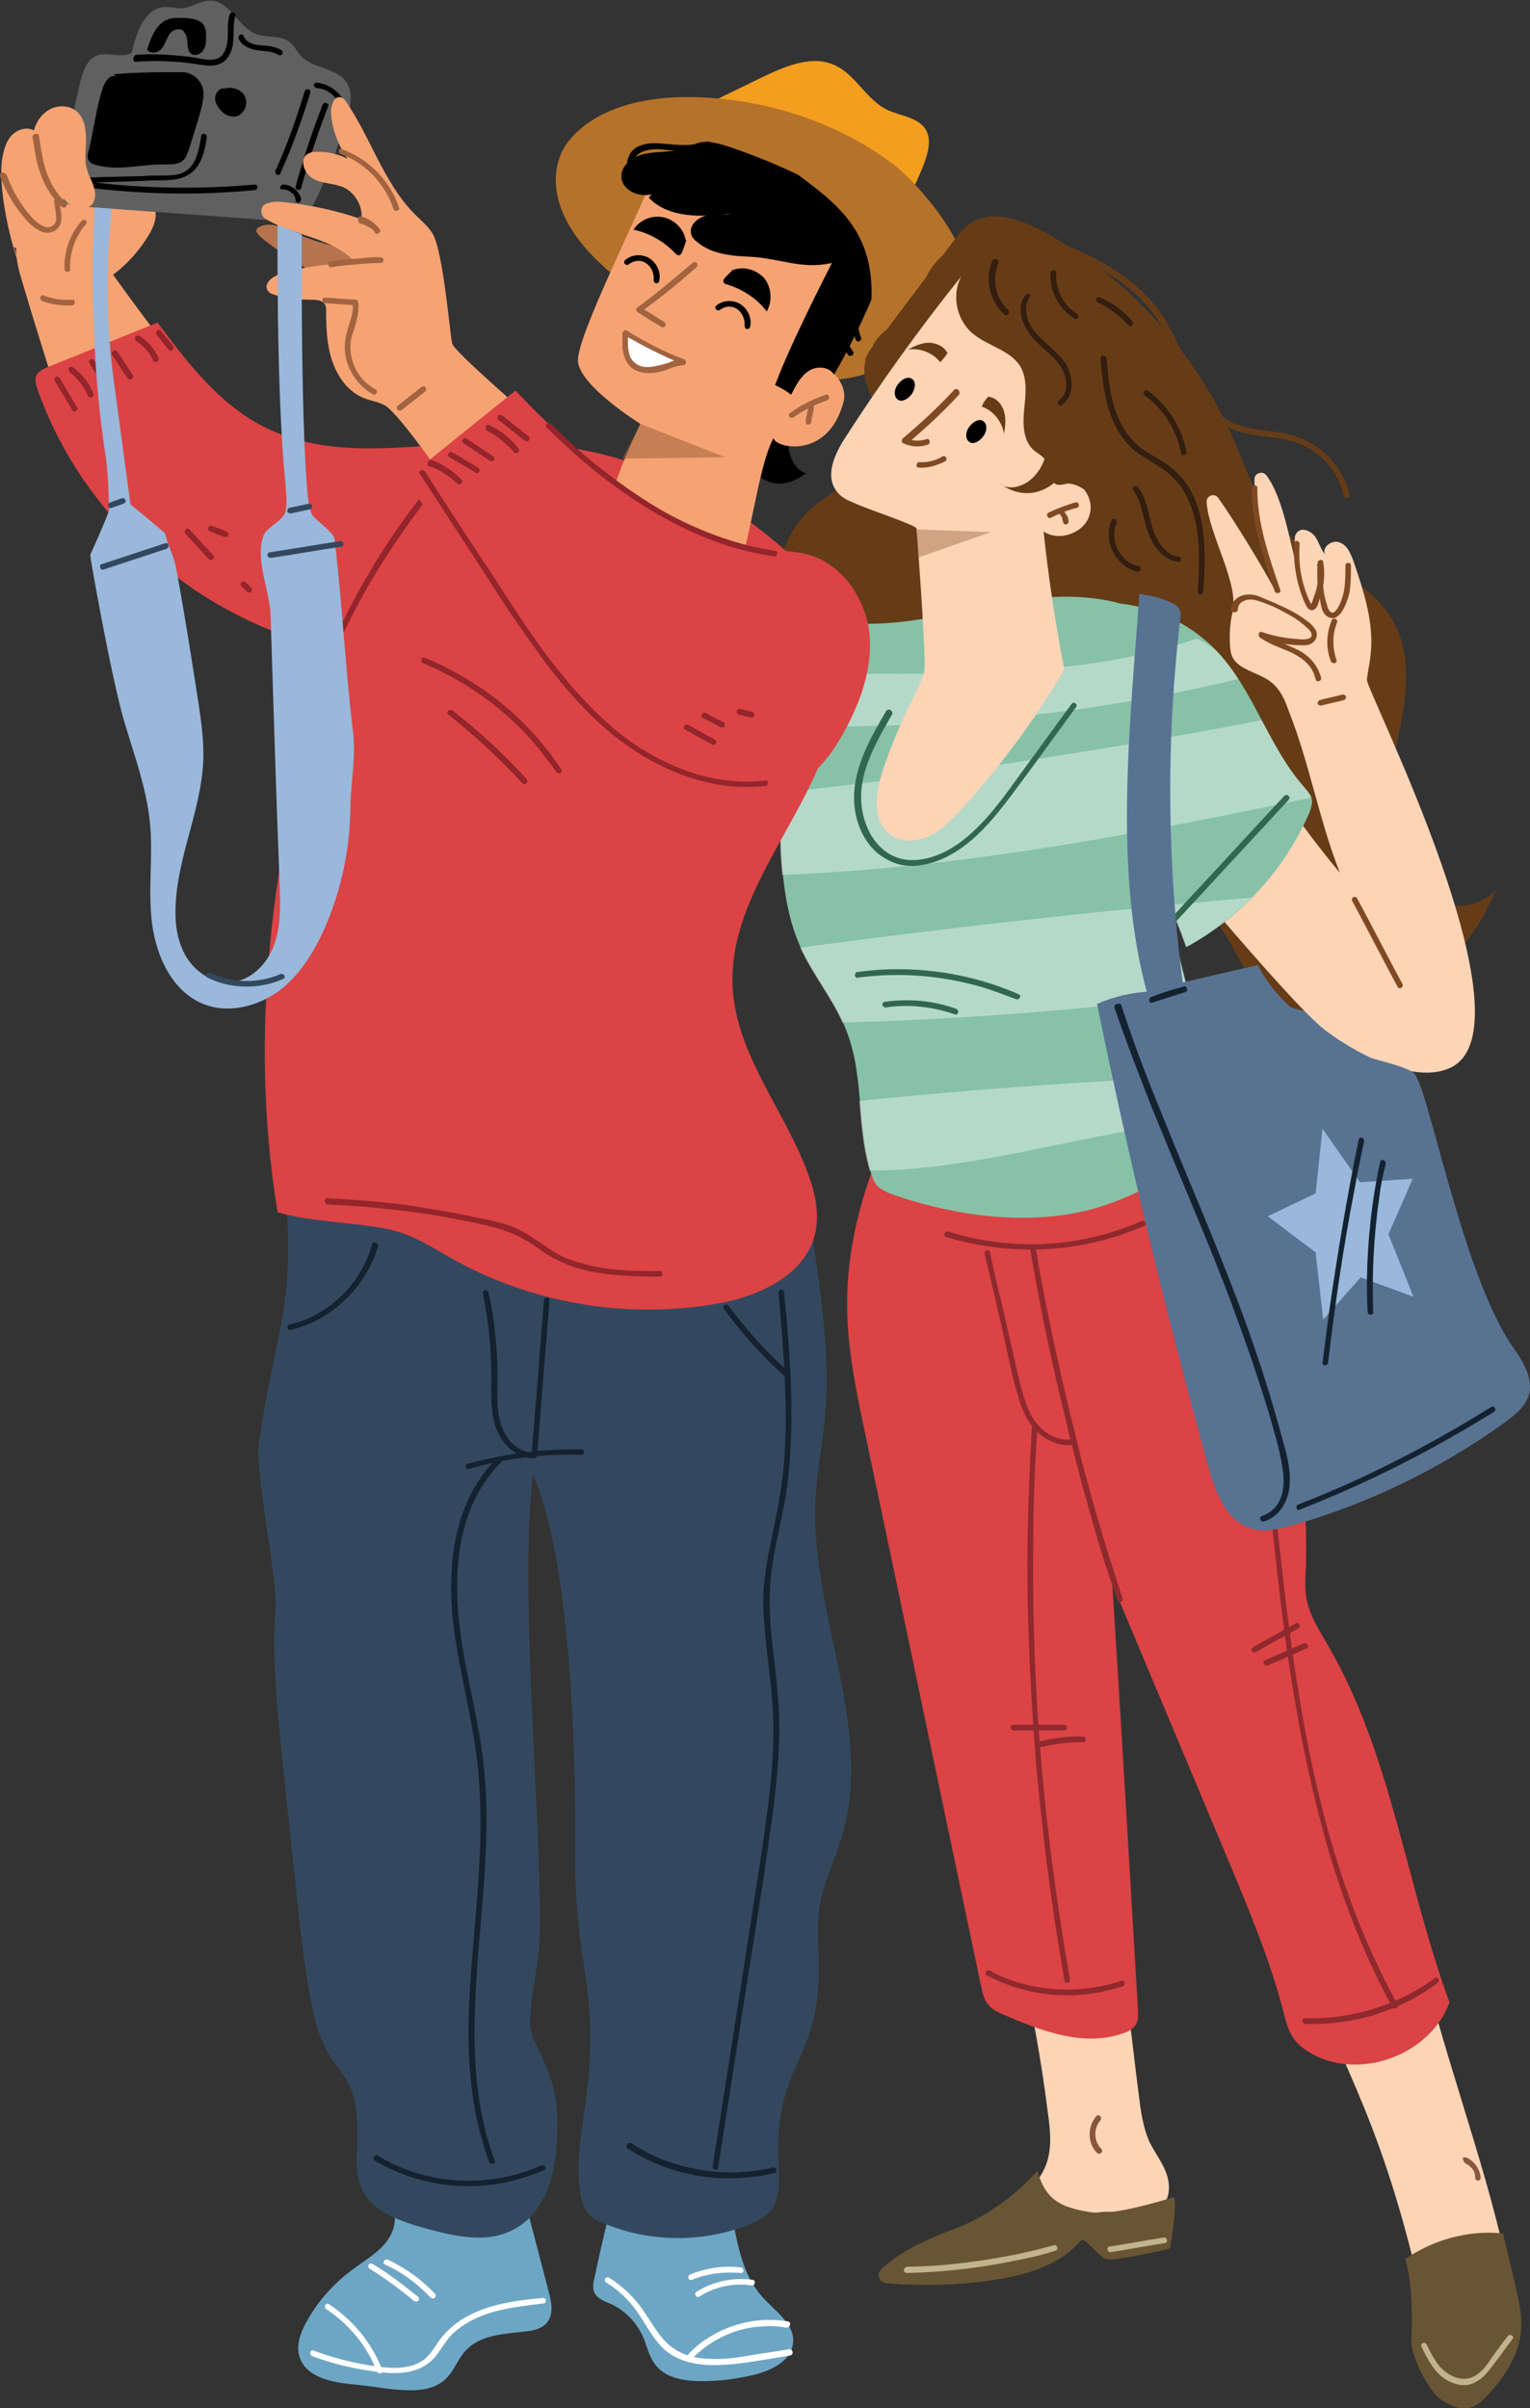 <svg xmlns="http://www.w3.org/2000/svg" xmlns:xlink="http://www.w3.org/1999/xlink" width="220.5" height="347.1" style="overflow:visible;enable-background:new 0 0 220.5 347.1" xml:space="preserve">
    <rect width="100%" height="100%" fill="#333333" stroke="none"/>
    <style>
        .st0{fill:#587292}.st2{fill:#b5722a}.st3{fill:#663c17}.st4{fill:#fcd4b6}.st5{fill:#695534}.st6{fill:#db4345}.st7{fill:#8e292e}.st11{fill:#33485e}.st12{fill:#fff}.st14{opacity:.38;clip-path:url(#SVGID_2_)}.st15{fill:#f5a372}.st16{fill:#a26340}.st20{fill:#93252b}.st22{fill:#7f4a23}.st23{fill:#99b8db}.st24{fill:#32674f}.st25{fill:#142230}.st26{fill:#331e0f}
    </style>
    <path class="st0" d="M180.7 139.2c4.9-1.3 9-1.9 13.9-3.2 4.1 7 7.5 10.5 6.5 18.5 0 .1-1.7 5.1-1.7 5.2-.1.1-.3.1-.4.1-7 .2-14-.7-20.8-2.6l2.5-18z"/>
    <path d="M101.9 15c2.5-1.2 5.1-2.5 7.6-3.7 3.3-1.6 7.1-3.3 10.3-2.1 3.4 1.2 4.8 5 8 6.6 1.9.9 4.4 1.1 5.5 2.7 1 1.4.5 3.4-.1 5-1.2 3.2-2.9 6.4-4.9 9.3-4.8-8.8-14.1-15.3-24.7-17.4l-1.7-.4z" style="fill:#f39e1e"/>
    <path class="st2" d="M90.6 41.3c-12.8-9.2-11.2-17.3-9-20.5 3.9-5.4 11.7-7 18.6-6.8 10.6.3 20.8 3.8 28.7 9.8 2 1.5 12.1 11.3 11 20.1-.6 4.4-5.5 2.3-8.5 6s-10.1 5.5-14.8 4.7c6.9-4.9 3.4-7.3 6.3-17.6 2.1-7.3-6.5-8.2-14-11.3-4.6-1.9-6.9-3.9-11.3-1.1-4 2.7-2.2 1.7-3 6-1 5.4-4.1 8.9-2.7 14.1l-1.3-3.4z"/>
    <path class="st3" d="M124.3 52.2c4.3-5.8 8.6-11.5 13-17.3.7-1 1.5-2 2.5-2.7 3.1-2.1 7.3-.6 10.6 1.2 12.1 6.6 21.9 17.3 27.4 30 1.8 4.1 3.2 8.6 6.2 12 4.8 5.6 13.2 7.7 16.8 14.2 2.2 3.9 2.1 8.6 1.4 13-.7 4.4-2.1 8.7-2.4 13.1s.6 9.2 3.8 12.3c3.2 3.1 9 3.6 11.9.3-3.1 8.3-10.4 14.9-19.1 17.1-5.2 1.3-11.3.7-15-3.1-1.8-1.8-2.8-4.2-4.1-6.4-1.5-2.6-3.3-4.9-5.4-7-1.9-1.8-4-3.5-6.6-4-3.3-.7-6.6.5-9.9 1-6.5 1.1-13.4-.1-18.9-3.8-5.4-3.7-9.2-9.9-9.6-16.5-.1-1.7 0-3.5-.8-5.1-1.3-2.5-4.4-3.3-6.8-4.6-3.7-2-6.4-5.9-7-10-.6-4.2.8-8.6 3.7-11.7 2-2.1 4.7-3.5 6.9-5.4 2.2-1.9 4.2-4.5 4-7.4-.1-2.2-1.5-4.2-2.1-6.3-.6-2.1-.1-5 2-5.7l-2.5 2.8z"/>
    <path d="M114.8 61.1c-1.1.8-1.3 2.4-1.1 3.8.3 1.4 1.1 3 2.5 3.3-.9.6-1.8 1.2-2.9 1.4-1.6.4-3.5-.3-4.5-1.6-1.1-1.3-1.3-3.2-.6-4.7l6.6-2.2z"/>
    <path class="st4" d="M162.7 290.4c.5 3.8.9 7.6 1.4 11.4.3 2.4.6 4.8 1.6 7 .7 1.4 1.7 2.7 2.3 4.2.6 1.5.7 3.3-.2 4.6-1.7 2.3-5.3 1.2-8.2 1.2-5 0-9.8 4.1-14.5 2.4.5-3.4 4-5.5 5.4-8.6 1.2-2.5.9-5.4.5-8.2-.9-7.2-2.2-14.4-3.8-21.5l15.5 7.5z"/>
    <path class="st5" d="M149.5 312.9c1.2 4.1 3.2 5.2 7.4 5.9 3.3.6 9-1.2 12.3-2.1.5 1.5-.6 7.4-.6 7.4s-8.2 1.9-9.2 1.5c-1.1-.4-3.1-3.2-3.6-2.7-3 3.6-7.9 5-12.5 5.7-5.1.8-10.3.9-15.4.5-.5 0-1-.3-1.2-.8-.3-.7.2-1.2.7-1.6 2.8-2.4 6.1-3.9 9.5-5.2 4.8-1.7 9.1-4.7 12.6-8.6z"/>
    <path class="st4" d="M189.3 284.5c2.4 11.4 9.1 18 15.4 45.6 3.7.3 7.4-.3 10.8-1.7.6-.2 1.2-.6 1.5-1.2.2-.5.1-1 0-1.5-3.1-14.6-9.7-31.6-12.8-46.3l-14.9 5.1z"/>
    <path class="st5" d="M202.5 325.6c4.1-2.8 9.1-4.2 14.1-3.7.6 2.5 1.2 5 1.8 7.6.5 2.1 1 4.3.8 6.5-.3 3.4-2.3 6.5-4.6 9-.8.9-1.6 1.7-2.7 2-1.5.4-3-.3-4.3-1.2-1.8-1.3-4.3-6.3-4.2-8.5.4-8.4-.9-11.7-.9-11.7z"/>
    <path class="st6" d="M128.2 162.2c-2.7 6.8-5.8 14.4-6.1 24.4-.2 6.8 1.2 13.5 2.6 20.1 5.6 26.5 11.1 53.1 16.7 79.6.2.9.4 1.9 1 2.6.6.8 1.6 1.2 2.5 1.6 5.4 2.3 11.5 4.6 17.1 2.5.7-.2 1.3-.6 1.7-1.2.4-.6.3-1.4.3-2.1-1.2-20.5-2.4-40.9-3.7-61.4l16.5 39.3c3 7.2 6.1 14.5 8.1 22.1.4 1.5.7 3 1.6 4.2.7 1 1.8 1.7 2.9 2.3 7 3.6 16.8-.2 19.5-7.6-6.3-17.1-8.4-35.9-17.6-51.6-1.1-1.9-2.4-3.9-2.9-6.1-.4-1.6-.3-3.3-.2-4.9.5-20.4-4.7-40.4-9.9-60.1-.3-1-.5-2-1.1-2.8-.8-1.1-2.2-1.7-3.4-2.3-7.3-3.2-14.8-6.5-22.8-7.4s-16.6.9-22.3 6.6l-.5 2.2z"/>
    <path class="st7" d="M177 176.7c1.8 7.7 3 15.5 4 23.3 1 7.8 1.8 15.6 2.7 23.3.8 7.4 1.7 14.9 3 22.3 1.2 7.2 2.8 14.3 4.8 21.3 2.1 6.9 4.6 13.6 7.9 20 .4.8.8 1.6 1.3 2.4.3.5 1 0 .7-.4-3.5-6.4-6.3-13.1-8.5-20s-3.8-13.9-5.1-21.1c-1.3-7.4-2.3-14.8-3.1-22.3-.9-7.8-1.7-15.6-2.6-23.3-1-7.7-2.1-15.4-3.7-22.9-.2-1-.4-1.9-.6-2.9-.2-.4-1-.2-.8.3z"/>
    <path class="st7" d="M188.1 291.7c5.3.2 10.6-1 15.3-3.5 1.3-.7 2.6-1.5 3.8-2.4.4-.3 0-1-.4-.7-4.2 3.1-9.2 5-14.4 5.6-1.5.2-2.9.2-4.4.2-.4-.1-.4.8.1.8zm-45.9-7c4.7 2.5 10.1 3.4 15.3 2.6 1.5-.2 2.9-.6 4.3-1 .5-.2.3-1-.2-.8-4.8 1.6-10.1 1.7-15 .2-1.4-.4-2.7-1-4-1.7-.4-.2-.8.5-.4.7z"/>
    <path d="M130.7 327.6c5.6-.1 11.2-.8 16.7-2 1.6-.3 3.1-.7 4.7-1.2.5-.1.3-.9-.2-.8-5.3 1.5-10.8 2.4-16.4 2.9-1.6.1-3.2.2-4.7.2-.7.1-.7.9-.1.9zm29.4-3c2.6-.4 5.2-.9 7.8-1.3.5-.1.3-.9-.2-.8-2.6.4-5.2.9-7.8 1.3-.5.1-.3.9.2.8zm44.8 13.7c1 2.1 2.2 4.4 4.6 5.2 1.1.4 2.2.4 3.2-.2 1-.5 1.7-1.4 2.4-2.3 1-1.3 1.9-2.6 2.9-3.9.3-.4-.4-.8-.7-.4-.8 1-1.5 2-2.3 3.1-.6.9-1.2 1.8-2.1 2.4-1.8 1.4-4 .4-5.4-1.1-.8-1-1.4-2.1-1.9-3.2-.3-.5-1-.1-.7.4z" style="fill:#c1b38b"/>
    <path d="M158 305c-1.3 1.5-1.3 3.9.1 5.3.4.4 1-.2.6-.6-1.1-1.1-1.1-3-.1-4.1.3-.4-.2-1-.6-.6zm53.2 6.8c.1.1.2.1.3.2.1 0 .1.1.2.1 0 0 .1.1 0 0l.3.3.1.1.1.1c-.1-.1 0 0 0 0 .1.1.1.2.2.3 0 .1.1.1.1.2 0 0 0 .1 0 0v.1c0 .1.1.2.1.4v.2s0 .1 0 0v.1c0 .2.2.4.4.4s.4-.2.4-.4c-.1-1.2-.9-2.4-2-2.9-.2-.1-.5-.1-.6.1.1.3.2.6.4.7z" style="fill:#89573e"/>
    <path d="M56.8 319c.4 1.8-.5 3.6-1.8 4.9-1.3 1.3-2.9 2.2-4.3 3.3-2.7 2-4.9 4.5-6.5 7.4-.9 1.6-1.6 3.5-1 5.2.9 2.7 4.3 3.5 7.1 3.8 1.9.2 3.7.4 5.6.7 2.9.3 6.2.6 8.3-1.4 1.3-1.2 1.8-3 3-4.2 2.2-2.3 5.7-2.3 8.8-2.7 1-.1 2.1-.4 2.8-1.2 1-1.2.7-2.9.3-4.4l-3.6-13.8c-.1-.2-.1-.5-.3-.7-.2-.2-.6-.3-1-.3-5.4-.4-10.8-.4-16.1.1l-1.3 3.3zm30.9.4c-.7 2.9-1.4 5.9-2 8.8-.2.7-.3 1.4-.1 2.1.4 1 1.5 1.4 2.5 1.8 2.1 1 3.8 2.8 4.7 5 .5 1.3.8 2.7 1.7 3.8 1.5 1.9 4.2 2.3 6.7 2.3 2.4 0 4.7-.3 7-.8 2.7-.6 5.9-2 6.1-4.8.2-2.7-2.5-4.4-4.3-6.4-4.2-4.5-3.9-11.4-5.8-17.3-.2-.5-.3-1-.7-1.4-.5-.5-1.2-.7-1.9-.8-3.2-.7-6.3-1.4-9.5-2.1l-4.4 9.8z" style="fill:#6da6c5"/>
    <path class="st11" d="M41.3 173.8c1.1 15.2-1.9 19.2-4 34.3-.6 4.2 2.8 19.7 2.4 24-.5 6.6.2 13.2.8 19.8l2.1 19.8c.6 5.8 1.2 11.5 2.3 17.2 2.3 11.8 6.9 7.6 6.6 19.7-.1 2.4-.3 4.8.7 7 1.6 3.3 5.6 4.6 9.2 5.6 4.1 1.1 8.7 2.2 12.5.2 5.6-2.8 6.6-10.2 6.4-16.4-.2-6.9-3.9-10.4-3.9-13.3 0-3.1.7-6.1 1.1-9.2.5-3.9.3-7.9.2-11.9-.3-14.9-2.7-43.3-.9-58.1 5.5 12.5 6.2 40.4 6.1 54.1-.2 17.5 3.7 19.2 1.5 36.5-.6 4.4-1.5 8.9-.7 13.3.2 1 .5 2.1 1.3 2.9.5.5 1.2.8 1.9 1.1 6.8 2.9 14.8 2.9 21.6 0 .9-.4 1.7-.8 2.3-1.5 1.7-1.7 1.5-4.5 1.4-6.9-.7-15.3 6.2-14.3 5.8-29.6-.1-2.5-.3-5 .1-7.5.5-3.5 2.2-6.7 3.2-10.1 4.7-15.5-4.3-31.7-3.8-47.9.1-4.3 1-8.5 1.4-12.8 1-10.2-1.4-21.9-2.6-32-12.1 2.5-23.6 3.1-35.2-1-3.1-1.1-6.2-2.4-9.4-2.9-2.7-.4-5.4-.3-8.1-.4-2.5-.1-4.9-.5-7.4-.4-4.5.3-8.9 2.3-11.9 5.7l-3 .7z"/>
    <path class="st12" d="M78.3 331.2c-4.3.4-9 1-12.6 3.7-.9.7-1.6 1.4-2.3 2.3-.7 1-1.3 2.1-2.3 2.9-1.9 1.4-4.5 1.3-6.6 1-3.2-.4-6.3-1.2-9.3-2.3-.5-.2-.7.6-.2.8 2.7 1 5.5 1.7 8.3 2.1 2.3.4 4.9.6 7.1-.3 1.1-.5 2-1.2 2.7-2.2.7-1 1.3-2 2.1-2.8 1.6-1.5 3.6-2.5 5.6-3.1 2.4-.7 5-1 7.5-1.3.5 0 .5-.8 0-.8z"/>
    <path class="st12" d="M47 332.8c3.3 2.2 5.9 5.3 7.3 9 .2.5 1 .3.8-.2-1.5-3.9-4.2-7.2-7.7-9.5-.4-.3-.8.4-.4.7zm13.2-1.8c-2.1-1.7-4.2-3.3-6.5-4.7-.5-.3-.9.4-.4.7 2.2 1.4 4.3 2.9 6.3 4.6.5.4 1.1-.2.6-.6zm2.5-.4c-1.9-2-4.2-3.7-6.8-4.9-.5-.2-.9.5-.4.7 2.5 1.1 4.7 2.8 6.6 4.8.4.3.9-.2.6-.6zm50.9 4c-4-.7-8.2.2-11.6 2.4-1 .6-1.9 1.4-2.7 2.2-.4.4.2 1 .6.6 2.7-2.7 6.4-4.4 10.2-4.5 1.1-.1 2.2 0 3.2.2.6 0 .8-.8.3-.9z"/>
    <path class="st12" d="M113.7 338.6c-2.3.4-4.6.7-6.9 1.1-1.9.3-3.8.4-5.7.2-1.9-.2-3.6-.9-5-2.2-1.4-1.4-2.3-3.1-3.4-4.7-1.3-1.9-3-3.5-4.9-4.7-.5-.3-.9.4-.4.7 1.8 1.1 3.3 2.6 4.5 4.3 1.1 1.6 2 3.4 3.4 4.9 2.8 2.9 7 2.9 10.8 2.5 2.6-.3 5.2-.8 7.8-1.2.6-.2.3-1-.2-.9zm-5.2-10c-2.8-.4-5.7.2-8.1 1.7-.5.3 0 1 .4.7 2.2-1.4 4.9-2 7.5-1.6.5.1.7-.7.2-.8zm-1.8-1.8c-2.4-.3-4.9.1-7.2 1-.5.2-.3 1 .2.8 2.2-.9 4.6-1.2 7-1 .6.1.6-.8 0-.8z"/>
    <path class="st4" d="M191 148.5c4.5 3.4 12.6 7.7 17.8 5.5 13-5.4-11.9-54.5-11.8-56 .1-1.2.4-2.3.5-3.4.6-4.6-.9-9.2-2.4-13.6-.4-1.1-.9-2.4-2-2.8-1.1-.5-2.7.7-2.1 1.7-.7-.7-.9-1.8-1.5-2.6-.7-.9-2.2-1.5-2.8-.2-.1.2-.1.4-.1.6-.1 1.6.1 3.1.5 4.7-1.2-4-2.1-10.6-4.6-13.9-.5-.7-1.7-.3-1.7.5-.2 4.5 2.9 16 2.9 16-1.6-3.1-5.9-10.1-8.1-13.2-.5-.8-1.8-.4-1.7.6.3 4.7 4.8 11.8 3.7 16-.4 1.6-.5 4.1-.2 5.7.6 2.5 4 2.7 5.9 4.3 1.2 1 1.9 2.5 2.4 4 3 7.5 4.4 15.8 7.4 23.4C181.7 112.1 177 101 165 92.4c-2.3-1.7-5.1-3.2-7.8-2.6l7.1 28.8c.1-.2 21.4 25.9 26.7 29.9z"/>
    <path d="M189.1 115.4c-.1-.7-.6-1.3-1.1-1.9-5.1-5.7-7.2-13.7-12.4-19.4-3.7-4-8.8-6.5-14.1-7.1-4.3-1.2-9.1-1.2-13.5-.6-7.3 1-14.5 3.3-21.9 3.5-1.2 0-2.5 0-3.6.6-1.3.6-2.2 1.9-2.9 3.2-5.8 10.2-8.2 22.2-6.6 33.8.4 3.3 1.2 6.7 2.7 9.7 1.7 3.5 4.2 6.6 5.8 10.2 3.3 7.3 1.7 14.2 4.1 21.9.2.6.4 1.1.8 1.6.5.5 1.2.8 1.8 1.1 10.1 3.6 22.2 5.1 32.2 1.3 6.1-2.3 11.6-5.8 17-9.4-3.7-11.5-6.9-23.1-9.5-34.9 1.2 2.4 2.2 5 3.1 7.5 7.9-4.3 14.3-11.3 17.8-19.6.1-.4.3-.9.3-1.5z" style="fill:#87c2a8"/>
    <defs>
        <path id="SVGID_1_" d="M189.1 115.4c-.1-.7-.6-1.3-1.1-1.9-5.1-5.7-7.2-13.7-12.4-19.4-3.7-4-23.2-8.3-27.7-7.7-7.3 1-14.5 3.3-21.9 3.5-1.2 0-2.5 0-3.6.6-1.3.6-2.2 1.9-2.9 3.2-5.8 10.2-8.2 22.2-6.6 33.8.4 3.3 1.2 6.7 2.7 9.7 1.7 3.5 4.2 6.6 5.8 10.2 3.3 7.3 1.7 14.2 4.1 21.9.2.6.4 1.1.8 1.6.5.5 1.2.8 1.8 1.1 10.1 3.6 22.2 5.1 32.2 1.3 6.1-2.3 11.6-5.8 17-9.4-3.7-11.5-6.9-23.1-9.5-34.9 1.2 2.4 2.2 5 3.1 7.5 7.9-4.3 14.3-11.3 17.8-19.6.2-.4.4-.9.4-1.5z"/>
    </defs>
    <clipPath id="SVGID_2_">
        <use xlink:href="#SVGID_1_" style="overflow:visible"/>
    </clipPath>
    <g class="st14">
        <path class="st12" d="M101.5 96.5c10.9.5 21.9.7 32.8.6 16.6-.2 33.9-1.3 48.3-9.7.8 2.9 1.6 5.9 2.5 8.8-28.4 7.6-58.2 10.1-87.5 7.5l3.9-7.2z"/>
    </g>
    <g class="st14">
        <path class="st12" d="M93.6 116.1c34.8-3 69.5-8.2 103.7-15.4.6 4 1.3 8.1 1.9 12.1-33.5 7.1-67.4 14.3-101.6 13.4l-4-10.1z"/>
    </g>
    <g class="st14">
        <path class="st12" d="M106.5 137.8c28.5-4 57.1-7.2 85.8-9.4.7 3.9 1.5 7.9 2.2 11.8-31.2 5.3-63 7.8-94.7 7.3l6.7-9.7z"/>
    </g>
    <g class="st14">
        <path class="st12" d="M106 160.7c26.5-3.3 53.2-5.3 79.9-6 1.1 1.8-.1 4.2-1.9 5.2s-4 1.1-6 1.2c-20.2 1-39.1 9-57.6 7.4-6.5-.5-13.1-2.2-19.4-.5l5-7.3z"/>
    </g>
    <path class="st15" d="M24.9 51.1c-3-3.8-5.8-7.6-8.6-11.5 2-1.5 3.7-3.4 5-5.5.7-1.1 1.3-2.4 1.1-3.7-.2-1.3-1.4-2.5-2.7-2.2-.6.2-1.1.6-1.6 1-2.2 1.5-4.8-2.9-7.4-2.9-2.6-.1-5.8 4.4-7.4 6.5-1.6 2.2-.9 5.2-.1 7.8C5 46.7 6.9 52.7 8.8 58.7c6.2-.3 12.2-3.2 16.1-8v.4z"/>
    <path class="st16" d="M11.8 31.8c-1.7 1.9-2.6 4.4-2.5 7 0 .5.9.5.8 0-.1-2.3.7-4.6 2.2-6.4.5-.4-.1-1-.5-.6z"/>
    <path d="M48 42.5c-2.5-3.8-7.1-5.4-10.5-8.4-.3-.3-.7-.7-.5-1.1.1-.1.2-.2.4-.3 1.5-.8 3.4.1 4.9.8 3.8 1.7 8 2.7 12.2 2.7-.1 3.3-3.3 6.2-6.6 6l.1.3z" style="fill:#b6734e"/>
    <path class="st6" d="M119 85.4c-11.4-13.8-29.2-21.8-47.1-21.7-11.3.1-23.3 3-33.5-2-6.6-3.2-11.3-9.3-15.7-15.2-5.3 2.1-10.5 4.3-15.8 6.4-.7.3-1.4.6-1.7 1.3-.2.6 0 1.3.2 1.9 6.5 18.5 23 33.1 42.2 37.4-7.9 26.7-12.1 53.7-7.6 81.2 4.3 1.4 11.6 1.5 16.1 2.5 3.3.7 6.2 2.6 9.2 4.3 11.3 6.3 24.7 8.6 37.5 6.5 6.3-1 13.3-4.1 14.7-10.3.6-2.8 0-5.7-1-8.4-3.3-9.1-10.3-17.1-10.9-26.8-.7-11.7 8-21.5 12.5-32.3 2.4-5.9 3.7-12.2 3.6-18.6 0-2.7-.5-5.7-2.5-7.5l-.2 1.3z"/>
    <path d="M8.6 28.4c.5.8 1.3 1.2 2.2 1.3l28.9 2.1c1 .1 2.1.1 3.1-.2 1.7-.6 2.6-2.4 3.3-4.1 1.5-3.3 2.7-6.7 3.8-10.1.6-1.8 1.1-4 0-5.6C48.4 9.7 45 9.9 43.3 8c-.5-.6-.8-1.3-1.4-1.8-1.3-1.2-3.4-.7-5-1.3-2.6-1-3.8-4.8-6.6-4.8-1.4 0-2.7 1-4.1 1.1-.8 0-1.6-.2-2.4-.2-2.9.1-4.2 3.7-4.8 6.6-1.5.9-3.4-.2-5 .4-1.6.6-2.1 2.5-2.5 4.1-.9 3.9-1.7 7.9-2.6 11.8l-.7 2.3c-.2.7-.1 1.5.4 2.2z" style="fill:#606060"/>
    <path d="M21.1 7.5c.6-2 1.4-4.3 3.4-4.8.8-.2 1.6-.1 2.4-.1 1 .1 2.1.3 2.5 1.1.3.5.3 1.1.3 1.6 0 .7 0 1.3-.4 1.9-.3.6-1.1.9-1.7.6-.9-.6-.3-2.2-1-3.1-.4-.8-1.6-.5-2.1.1-.5.7-.7 1.6-1.2 2.2-.5.7-1.8.8-2.1.1l-.1.4zm-4.7 3.2c3.3-.3 6.5-.3 9.8-.3 1.9 0 3.4 1.7 3.1 3.7-.2 1.4-.6 2.7-1 4-.4 1.3-.8 2.6-1.2 3.8-.2.4-.3.9-.7 1.2-.6.6-1.6.6-2.4.6-3.5-.1-6.8 1-10.1.1-.4-.1-.7-.2-1-.5-.4-.5-.3-1.1-.1-1.7.6-2.4 1.2-6.6 2-8.9.3-.9 1-2 1.9-1.7l-.3-.3z"/>
    <path d="M10.4 25.3c1 1 2.5 1.1 3.8 1 1.8-.1 3.7-.1 5.5-.2.9 0 1.8-.1 2.7-.1.8 0 1.7 0 2.6-.1 1.5-.2 2.7-.8 3.5-2 .8-1.2 1.1-2.7 1.3-4.1.1-.5-.7-.8-.8-.2-.2 1.2-.4 2.4-.9 3.5-.6 1.2-1.5 1.9-2.8 2.1-.8.1-1.6.1-2.4.1-.8 0-1.7 0-2.5.1-1.7 0-3.4.1-5.1.1-1.3 0-3.2.4-4.3-.8-.4-.4-1 .2-.6.6zm35.3-12.6c1.5.1 2.8 1.2 3.3 2.6.1.2.3.4.5.3.2-.1.4-.3.3-.5-.7-1.8-2.3-3-4.2-3.2-.2 0-.4.2-.4.4.1.2.3.4.5.4zm.8 2.4c-1.5 3.8-2.8 7.8-3.9 11.8-.1.5.7.7.8.2 1.1-4 2.4-7.9 3.9-11.8.2-.4-.6-.7-.8-.2z"/>
    <path d="M40.7 27.3h.2c.1 0-.1 0 0 0h.1c.1 0 .2.1.3.1 0 0-.1 0 0 0h.1c.1 0 .1.1.2.1s.1.1.2.1c0 0 .1 0 .1.1.1.1.2.2.3.2l.1.1s.1.1.1.2.1.1.1.2v.1s.1.1 0 0c.1.1.1.2.1.4s.3.4.5.3c.2-.1.3-.3.3-.5-.3-1.2-1.4-2.1-2.6-2.1-.2 0-.4.2-.4.4-.1.1 0 .3.3.3zm-4-.7c-6.7.6-13.5.6-20.2 0l-5.7-.6c-.2 0-.4.1-.5.3-.1.2.1.5.3.5 6.8.9 13.6 1.3 20.4 1 1.9-.1 3.8-.2 5.7-.4.5 0 .6-.8 0-.8zM19.6 8.9c2.8-.2 5.7-.1 8.5.3 1.2.2 2.5.5 3.6 0 1-.4 1.6-1.5 1.8-2.5.3-1.4 0-2.9.4-4.4.2-.5-.7-.7-.8-.2-.4 1.2-.2 2.5-.3 3.7-.1.9-.4 2-1.2 2.5-1 .6-2.4.2-3.5 0-1.3-.2-2.6-.3-4-.4-1.5-.1-3-.1-4.5 0-.5.2-.5 1.1 0 1zm14.8-3.3c.4.9 1.4 1.4 2.4 1.6 1.1.2 2.3.1 3.3.7.5.3.9-.4.4-.7-1-.6-2.1-.6-3.2-.7-.9-.1-1.8-.4-2.2-1.3 0-.2-.3-.3-.5-.2-.2.1-.3.4-.2.6zm-2.1 7.1c-.7 0-1.3.7-1.3 1.5 0 .7.5 1.4 1 1.9.4.4 1 .7 1.6.7 1.4.1 2.3-1.7 1.7-2.9-.6-1.2-2.3-1.6-3.5-.9l.5-.3z"/>
    <path d="M32 14.1v.4c0 .1.1.2.1.3.1.2.3.4.5.5.2.1.5.2.8.1.2 0 .4-.2.5-.3.3-.3.4-.8.2-1.2-.1-.2-.2-.4-.4-.6-.2-.1-.4-.2-.6-.2-.5.1-1 .4-1.1 1 0 .2.1.4.3.5.2.1.5-.1.5-.3v-.1.1c0-.1 0-.1.1-.1 0 0 0 .1-.1.1l.1-.1s-.1 0-.1.1c.1 0 .1-.1.2-.1h-.1c.1 0 .1 0 .2-.1H33h.2-.1c.1 0 .1 0 .2.1h-.1s.1 0 .1.1c0 0-.1 0-.1-.1l.1.1s0-.1-.1-.1l.1.1v-.1.2-.1.2-.1c0 .1 0 .2-.1.2v-.1c0 .1-.1.1-.1.2 0 0 0-.1.1-.1l-.1.1s.1 0 .1-.1l-.1.1h.1-.1.1-.2.1c-.1 0-.1 0-.2-.1h.1c-.1 0-.1-.1-.2-.1 0 0 .1 0 .1.1-.1 0-.1-.1-.1-.1s0 .1.1.1c0-.1-.1-.1-.1-.2v.1-.2.1-.2.1-.3c-.1-.1-.1-.2-.2-.2h-.3c-.2.1-.3.2-.3.3zm11.9-.9c-1.2 3.9-2.5 7.7-4.2 11.4-.2.5.5.9.7.4 1.7-3.8 3.1-7.6 4.3-11.6.2-.5-.6-.8-.8-.2z"/>
    <path class="st15" d="M77.3 60.9s-11.6-10-12.1-11.3c-.3-.6-1.3-13.6-2.9-16-.7-1.1-1.7-1.9-2.6-2.8-4.5-4.6-6.3-11.1-10-16.4-.1-.1-.2-.2-.4-.3-1-.5-1.6.9-1.6 2 .1 2.4 1 4.8 2.4 6.8-1.5-.8-3.2-1.1-4.9-1-.2 0-.3 0-.4.1-1.9.5-1.1 3 .4 3.8 1.3.7 2.9.6 4.3 1.2 1.7.8 2.8 2.7 2.6 4.6-3.7-1.3-7.6-2.1-11.5-2.5-.7-.1-1.4 0-2.1.2-1 .3-1.1 1.6-.3 2.2 4.2 2.6 10 2.7 13.1 6.5-3.7-.1-7.4.4-10.9 1.5-1.1.3-2.5 1.4-1.8 2.4.2.3.4.4.7.5 1.7.6 3.6.8 5.4.8.7 0 1.5 0 2 .5.3.3.3.8.3 1.2 0 2.4.1 4.9.9 7.2s2.3 4.4 4.6 5.3c1 .4 2 .5 2.9 1 1.7.8 7.7 9.3 9.5 12l12.4-9.5z"/>
    <path class="st16" d="M57.9 59.1c1.1-.9 2.3-1.8 3.4-2.7.2-.1.1-.4 0-.6-.2-.2-.4-.1-.6 0-1.1.9-2.3 1.8-3.4 2.7-.2.1-.1.4 0 .6.2.1.4.1.6 0zm-8.8-36.9c3.6 1.3 6.4 4.3 7.6 7.9.2.5 1 .3.8-.2-1.3-3.9-4.4-7-8.2-8.4-.4-.3-.7.5-.2.7z"/>
    <path class="st15" d="M3.2 39.3C1.5 35.4-.3 27.2.3 23c.2-1.2.5-2.5 1.3-3.4.8-.9 2.2-1.4 3.3-.8.3-1.3 1.2-2.5 2.4-3.1 1.2-.6 2.8-.5 3.8.4 1.1 1 1.3 2.6 1.3 4.1 0 1.5-.3 3 .2 4.4.2.8.7 1.5.9 2.3.3.8.3 1.7-.1 2.4-.5.7-1.5.9-2.3.7-.8-.2-1.5-.8-2-1.5.2 1.1.5 2.3.2 3.4S8 34 6.9 33.9c-.3 0-.5-.1-.8-.1-1 .1-1.3 1.3-2.1 1.8-.6.4-1.4.4-2 0l1.2 3.7zM94.7 24C92.4 30.3 83 48.6 83.3 52.1c.3 3.6 9 9 9 9s-3.5 7.2-3.9 9.9c-.3 2.6.8 4.8 3.1 6 7.5 4.1 13.9 7.3 14.3 6.6 2.3-4.4 3.3-16.1 5.7-20.5-.1 1.4 7.9 3.4 10.1-5.3.6-2.5-2.3-5.9-4.7-4.9 1.3-6 3-11.9 5-17.7L94.7 24z"/>
    <path class="st16" d="M4.7 19.8c.3 1.8.5 3.7 1.2 5.4.6 1.7 1.6 3.3 3 4.6.4.4 1-.2.6-.6-1.3-1.2-2.2-2.7-2.8-4.4-.6-1.7-.8-3.5-1.1-5.3-.2-.4-1-.2-.9.3z"/>
    <path class="st16" d="M0 25.4c.9 2.3 2.1 4.4 3.7 6.2.7.8 1.6 1.6 2.6 1.9 1 .2 2-.2 2.4-1.2.4-1.1-.1-2.3-.1-3.3 0-.5-.9-.5-.8 0 .1.9.3 1.7.3 2.6-.1.9-.8 1.3-1.6 1.1-.9-.3-1.6-1-2.2-1.7-.7-.8-1.3-1.7-1.8-2.5-.6-1-1.1-2.1-1.5-3.2-.4-.7-1.2-.4-1 .1z"/>
    <path class="st4" d="M138.8 39.5c-6.1 7.6-11.8 15.5-17 23.6-1.5 2.3-2.9 5.4-1.3 7.6.6.9 1.6 1.4 2.6 1.8 2.2 1 9 3.2 9 3.7.4 5.5 1.4 19.2 1.1 20.5-.3 1.4-1 2.6-1.6 3.9-1.7 3.4-3.2 6.9-4.4 10.5-1 3.1-1.6 7.2 1.1 9.2 1.6 1.2 3.8 1 5.6.2 1.8-.8 3.2-2.3 4.5-3.7 5.7-6.2 10.7-13 15-20.3-1.3-6.6-2.3-13.3-3-19.9 2.3 1.6 6.2.1 6.7-2.7.6-2.8-2.3-5.7-5.1-5.1 1.1-2 2.3-3.9 3.4-5.9.3-.5.6-1 .6-1.5 0-.6-.3-1.2-.6-1.8-1.3-2.4-2.5-4.9-3.8-7.3-1.4-2.8-2.9-5.6-5-7.9-2-2.1-4.6-4.5-7.8-4.9z"/>
    <path style="opacity:.57;fill:#a26340" d="m92.3 61.1 12.2 4.8-14.8.2z"/>
    <path class="st20" d="M48.6 93.1c2.7-5.8 5.8-11.3 9.5-16.5 1-1.5 2.1-2.9 3.1-4.3.1-.2 0-.5-.1-.6-.2-.1-.4 0-.6.1-3.9 5-7.3 10.4-10.2 16l-2.4 4.8c-.2.6.5 1 .7.5zM7.9 54.9c.8 1.4 1.7 2.8 2.5 4.2.3.5 1 0 .7-.4-.8-1.4-1.7-2.8-2.5-4.2-.3-.5-1-.1-.7.4zm2.2-1.2c1.2.9 2 2.1 2.6 3.4.1.2.4.3.6.1.2-.1.2-.4.1-.6-.6-1.5-1.6-2.7-2.9-3.7-.2-.1-.5 0-.6.1 0 .4 0 .6.2.7zm2.8-1.3c.8 1.3 1.7 2.5 2.5 3.8.3.4 1 0 .7-.4-.8-1.3-1.7-2.5-2.5-3.8-.3-.5-1-.1-.7.4zm3.3-1.2c.7 1.1 1.4 2.2 2.2 3.3.1.2.4.3.6.1.2-.1.3-.4.1-.6-.7-1.1-1.4-2.2-2.2-3.3-.1-.2-.4-.3-.6-.1-.2.1-.3.4-.1.6zm3.5-2c1 .7 1.9 1.6 2.4 2.8.1.2.4.3.6.1.2-.1.2-.4.1-.6-.6-1.3-1.5-2.3-2.7-3.1-.2-.1-.5 0-.6.1-.1.4 0 .6.2.7zm2.9-.9c.6.7 1.1 1.4 1.7 2.1.1.2.4.2.6 0 .2-.2.1-.4 0-.6-.6-.7-1.1-1.4-1.7-2.1-.1-.2-.4-.2-.6 0-.2.2-.1.4 0 .6zM61 95.6c6 2.5 11.5 6.4 15.8 11.3 1.2 1.4 2.3 2.9 3.4 4.4.3.4 1 0 .7-.4-3.7-5.6-8.7-10.3-14.6-13.6-1.6-.9-3.3-1.8-5.1-2.5-.5-.2-.7.6-.2.8zm3.6 7.4c3.8 3 7.4 6.3 10.7 9.9.4.4.9-.2.6-.6-3.3-3.6-6.8-6.9-10.7-9.9-.5-.3-1 .3-.6.6zM26.7 76.9c1.1 1.2 2.3 2.5 3.4 3.7.4.4 1-.2.6-.6-1.1-1.2-2.3-2.5-3.4-3.7-.3-.4-.9.2-.6.6zm3.6-.3c.7.3 1.4.6 2.1.8.2.1.5-.1.5-.3.1-.2-.1-.4-.3-.5-.7-.3-1.4-.6-2.1-.8-.2-.1-.5.1-.5.3 0 .3.1.4.3.5zm4.5 7.9.8.8c.1.1.2.1.3.1.1 0 .2 0 .3-.1.1-.1.1-.2.1-.3 0-.1 0-.2-.1-.3l-.8-.8c-.1-.1-.2-.1-.3-.1-.1 0-.2 0-.3.1-.1.1-.1.2-.1.3 0 .1 0 .2.1.3zm12.4 89.1c6.9.3 13.8 1.1 20.5 2.5 1.6.3 3.3.7 4.8 1.2 1.6.5 2.9 1.2 4.3 2.1 1.3.9 2.5 1.8 3.9 2.4 1.3.6 2.7 1.1 4.2 1.4 3.3.7 6.8.8 10.2.8.5 0 .5-.8 0-.8-3 0-6.1 0-9.1-.6-1.5-.3-2.9-.7-4.3-1.2-1.4-.6-2.7-1.5-4-2.4-1.3-.9-2.6-1.7-4.1-2.3-1.5-.5-3.2-.9-4.8-1.2-3.3-.7-6.7-1.3-10.1-1.8-3.8-.5-7.7-.8-11.6-1-.4 0-.4.8.1.9z"/>
    <path d="M119.9 37.9c-4.4 1-7.5-.7-11.9-.9-2.6-.1-5.5-.4-7.5-2.1-.4-.3-.8-.7-.9-1.2-.3-1.2.9-2.3 2.1-2.6 1.2-.3 2.5 0 3.7-.3-4.2.5-9 .7-11.9-2.3.7-1 1.9-1.5 3-1.3-1.2.5-2.5 1-3.9.9-1.3-.1-2.7-.9-3-2.2-.4-1.8 1.4-3.3 3.2-3.7 1.8-.4 3.6-.2 5.4-.7 1-.3 1.9-.8 2.8-1 1.3-.2 2.6.2 3.9.6 6.3 2.1 12.3 4.9 17.9 8.3 1.5.9 3 1.9 3.9 3.4 1.7 2.8.6 6.4-.7 9.4-1.7 4.1-3.6 8-5.8 11.8-.7-1.2-2.6-1.3-3.7-.5-1.2.8-1.8 2.1-2.5 3.4-.7-.6-1.5-1-2.3-1.4 2.3-6.2 8.2-17.6 8.2-17.6z"/>
    <path class="st2" d="M112.1 23c8.1 6.3 16.3 10 12.6 26.7 1.8-2 3.7-4.1 5-6.5 1.3-2.4 2.1-5.2 1.7-7.9-.5-3.3-2.8-6-5.2-8.3-2.4-2.3-5.5-4.5-8.7-3.9l-5.4-.1z"/>
    <path class="st16" d="M114.3 60.2c1.5-1.1 3.2-1.9 4.9-2.5.5-.2.3-1-.2-.8-1.8.6-3.6 1.5-5.1 2.6-.2.1-.3.4-.1.6.1.1.3.2.5.1z"/>
    <path class="st16" d="M116.5 58.6c-.1.7-.3 1.4-.4 2.1 0 .2.1.5.3.5.2 0 .5-.1.5-.3.1-.7.3-1.4.4-2.1 0-.2-.1-.5-.3-.5-.2 0-.5.1-.5.3z"/>
    <path class="st12" d="M90.2 47.9c2.6 1.6 5.4 3 8.3 4.1l-1.2.2c-6.1 2.6-7.5-.5-7.1-4.3z"/>
    <path class="st16" d="M90 48.3c2.7 1.6 5.5 3 8.4 4.2v-.8c-.3.1-.6.1-.9.2-.4.1-.8.2-1.2.4-1 .3-2.1.6-3.1.6-.6 0-1.3-.2-1.8-.7-.5-.4-.7-1-.8-1.6-.1-.4-.1-.8-.1-1.2v-.7c0-.2.1-.5 0-.7-.1-.5-.9-.3-.8.2v1.3c0 .4 0 .8.1 1.2.1.7.4 1.4.9 2 1.3 1.4 3.5 1.2 5.1.7.6-.2 1.1-.5 1.7-.6.4-.1.7-.1 1.1-.2.4-.1.3-.7 0-.8-2.9-1.1-5.6-2.5-8.2-4.1-.4-.4-.9.3-.4.6zm9.8-10.4c-2.6 2.2-5.2 4.4-7.9 6.4-.3.2-.3.5 0 .7 1.1.7 2.2 1.4 3.4 2.1.5.3.9-.4.4-.7-1.1-.7-2.2-1.4-3.4-2.1v.7c2.8-2 5.5-4.2 8.1-6.5.4-.4-.2-1-.6-.6z"/>
    <path d="M103.7 44.7c.8-.6 1.8-.7 2.6-.1.7.5 1.1 1.5 1 2.3 0 .2.1.5.3.5.2.1.5-.1.5-.3.3-1.2-.3-2.5-1.3-3.2-1-.7-2.5-.7-3.5.1-.2.1-.3.4-.1.6.1.1.3.2.5.1zm-13.1-6.6c.8-.6 1.8-.7 2.6-.1.7.5 1.1 1.5 1 2.3 0 .2.1.5.3.5.2.1.5-.1.5-.3.3-1.2-.3-2.5-1.3-3.2-1-.7-2.5-.7-3.5.1-.2.1-.3.4-.2.6.1.1.4.3.6.1zm15 .8-1 1c-.2.2-.5.6-.3.8.1.2.3.3.5.3 2.2.7 4.3 2 5.7 3.9.8-1.4.7-3.3-.2-4.6-1-1.3-2.8-1.9-4.3-1.5l-.4.1zm-6.7-4.2c-.2.5-.3.9-.5 1.4-.1.3-.3.7-.6.7-.2 0-.4-.2-.5-.3-1.6-1.7-3.7-2.9-6-3.4.9-1.4 2.6-2.1 4.2-1.8 1.6.3 3 1.6 3.3 3.2l.1.2zm3-14.3c-1.1.3-2.1.5-3.2.5s-2.2-.1-3.3-.2c-1.7-.2-4.1 0-4.8 1.9-.4.9-.3 1.9.4 2.6.4.4 1-.2.6-.6-.6-.7-.3-1.8.3-2.3.8-.7 2-.8 3-.8 1.2.1 2.5.3 3.7.2 1.2 0 2.5-.2 3.7-.5.3-.1.1-.9-.4-.8zm21.2 24.1c-.4 1.5-.3 3 .2 4.4.1.2.3.4.5.3.2-.1.4-.3.3-.5-.5-1.3-.6-2.7-.2-4 .2-.5-.6-.7-.8-.2zm-1.9 3.5c0 1.1.3 2.2 1 3.1.1.2.4.3.6.1.2-.1.3-.4.1-.6-.6-.8-.9-1.7-.8-2.7 0-.2-.2-.4-.4-.4-.3.1-.4.3-.5.5z"/>
    <path class="st3" d="M138.6 39.7c-1.5 2.7-.8 6.3 1.5 8.3 2.2 1.9 5.5 2.4 7 4.9 1 1.8.7 4.1.5 6.1-.2 2.1-.2 4.5 1.4 5.9.6.5 1.4.9 1.8 1.6.6 1.1.3 2.8 1.4 3.3.5.2 1.1 0 1.6-.1 1.7-.1 4.4 1.9 4 3.5.9-1.6.6-3.3 1.5-4.9.9-1.7 1.9-3.6 1.7-5.6-.3-2.5-2.3-4.3-3.3-6.7-.9-2.3-.7-4.9-1.7-7.1-.9-2-2.7-3.4-4.4-4.8l-5.7-4.2c-1.1-.8-2.2-1.6-3.6-1.9-1.3-.3-2.9.2-3.5 1.4l-.2.3z"/>
    <path class="st3" d="M150.8 64.4c0 1.9-1 3.8-2.6 5-1.3.9-3.2 1.3-4.3.1 1.5 1.3 3.6 1.9 5.5 1.4s3.6-1.9 4.3-3.8l-2.9-2.7z"/>
    <path style="opacity:.35;fill:#7f4a23" d="m132.2 76.3 10.6.4-10.6 3.7z"/>
    <path class="st22" d="M151.5 74.6c1.2-.6 2.4-1.1 3.7-1.4.5-.1.3-.9-.2-.8-1.3.4-2.7.9-3.9 1.5-.2.1-.3.4-.1.6.1.2.3.2.5.1z"/>
    <path class="st22" d="M152.6 74c0 .1 0 0 0 0s.1.1 0 0l.2.2s0 .1.1.1c0 .1.1.1.1.2s.1.1.1.2c0 0 0-.1 0 0v.1c0 .1.1.3.1.4v-.1.1c0 .2.2.4.4.4s.4-.2.4-.4c0-.4-.1-.7-.3-1-.2-.3-.4-.6-.7-.8-.1-.1-.2-.1-.3 0-.1 0-.2.1-.2.2-.1.1-.1.2 0 .3-.1 0 0 0 .1.1zm-15.1-17.8c-2.3 2.5-4.8 4.8-7.4 7-.2.2-.2.6.1.7 1.1.5 2.3.6 3.5.2.5-.2.3-1-.2-.8-.9.3-1.9.3-2.8-.1 0 .2.1.4.1.7 2.6-2.2 5.1-4.5 7.4-7 .3-.5-.3-1.1-.7-.7z"/>
    <path class="st3" d="M142.7 34.3c-3.5-.1-6.9 1.8-8.7 4.7-.5.8-.8 1.6-1.1 2.5-.3 1-.6 2-1.2 2.8-1.2 1.6-3.1 2.4-4.5 3.7-.8.7-1.4 1.6-1.7 2.6-.2 1-.2 2.1.4 2.9.3.4 1 0 .7-.4-1.1-1.6-.1-3.5 1.2-4.6 1.4-1.2 3.1-2 4.3-3.5 1.2-1.5 1.4-3.4 2.2-5 .8-1.4 1.9-2.6 3.3-3.5 1.5-1 3.3-1.5 5.2-1.5.4.2.4-.6-.1-.7z"/>
    <path d="M141.7 62.9c-.6.8-1.5 1.2-2 .8-.6-.4-.6-1.4 0-2.2s1.5-1.2 2-.8c.6.4.6 1.4 0 2.2zm-10.3-6.1c-.6.8-1.5 1.2-2 .8-.6-.4-.6-1.4 0-2.2.6-.8 1.5-1.2 2-.8.6.3.6 1.3 0 2.2z"/>
    <path class="st22" d="M132.4 67.4c1.3.1 2.6-.3 3.8-.9.5-.3 0-1-.4-.7-1 .6-2.2.9-3.3.8-.2 0-.4.2-.4.4-.1.2.1.4.3.4z"/>
    <path class="st3" d="M142.5 57.1c-.4.4-.8.9-1 1.5 1.7.6 2.9 2.2 3.2 3.9.2-1.1.3-2.2 0-3.2s-1.1-2-2.2-2.1v-.1zm-5.9-6.3c-.3.5-.7 1-1.1 1.4-1.1-1.4-3-2.1-4.7-1.8 1-.5 2-1 3-1 1.1 0 2.2.5 2.7 1.4h.1z"/>
    <path class="st22" d="M178.4 87.8c0-.6.4-1 .9-1.2.6-.3 1.4-.2 2 0 1.3.4 2.7 1 3.9 1.7 1.2.6 2.4 1.4 3.4 2.4.4.4.7 1 .1 1.3-.5.2-1.1.2-1.7.1-1.7-.1-3.4-.4-5.1-1-.5-.2-.7.5-.3.8 1.4 1 3.1 1.5 4.6 2.2 1.6.8 3 1.9 3.4 3.8.1.5.9.3.8-.2-.5-1.9-1.8-3.3-3.5-4.1-1.6-.8-3.4-1.3-4.9-2.4-.1.3-.2.5-.3.8 1.7.6 3.6.9 5.4 1 .7 0 1.4.1 2-.3.6-.4.8-1.1.6-1.7-.3-.7-1-1.3-1.6-1.7-.7-.5-1.3-.9-2.1-1.3-.7-.4-1.5-.7-2.3-1.1-.8-.3-1.6-.7-2.4-1-.9-.3-1.9-.3-2.7.1-.7.4-1.2 1.1-1.2 1.9.1.5 1 .5 1-.1zm8.1-9.4c-.1 2.4.2 4.8 1 7.1.2.6.4 1.1.7 1.7.2.4.5.9 1.1.7.5-.2.7-.9.8-1.3.2-.5.4-1.1.5-1.7.3-1.3.3-2.6.1-3.9-.1-.5-.8-.3-.8.1-.1 1.3-.1 2.6.1 3.8.1.6.2 1.2.3 1.9.1.6.2 1.2.6 1.7.3.4.8.6 1.3.6.5-.1.8-.5 1.1-.8.6-.9 1-2 1.2-3 .2-1.3.2-2.5.2-3.8 0-.5-.8-.5-.8 0 0 1.2 0 2.4-.2 3.6-.1.6-.3 1.2-.5 1.7s-.5 1.1-.9 1.4c-.5.4-.9-.4-1-.8-.2-.7-.4-1.3-.5-2-.2-1.4-.3-2.8-.2-4.2-.3 0-.5.1-.8.1.2 1.2.2 2.5-.1 3.7l-.6 1.8c0 .1-.2.2-.2.3-.1.1-.1.2.1.1 0-.1-.1-.1-.1-.2-.1-.3-.3-.6-.4-.9-1-2.4-1.4-5-1.2-7.6 0-.7-.8-.7-.8-.1zm5.4 11.1c-.8 1.9-.8 4-.1 5.8.2.5 1 .3.8-.2-.6-1.8-.6-3.7.1-5.4.1-.2-.1-.5-.3-.5-.3-.1-.5.1-.5.3zm-1.5 12.2c1.1-.3 2.2-.5 3.3-.8.2-.1.3-.3.3-.5-.1-.2-.3-.3-.5-.3-1.1.3-2.2.5-3.3.8-.2.1-.3.3-.3.5s.3.3.5.3zm4.5 28.2c2.2 4.1 4.3 8.2 6.5 12.3.2.5 1 .1.7-.4-2.2-4.1-4.3-8.2-6.5-12.3-.3-.5-1-.1-.7.4zm-14.5-59.5c0 5.1 1.7 10 3.3 14.8.2.5 1 .3.8-.2-1.6-4.7-3.3-9.5-3.3-14.6.1-.6-.8-.6-.8 0z"/>
    <path class="st23" d="M13.6 29.9c-.5 11.7-.2 24 1.6 35.7.5 3.1.5 8 .5 8C15.3 74.9 13 80 13 80c-.1-.1 3.1 18.1 5 24.3 1.4 4.7 3.1 9.3 3.6 14.2.5 4.8-.3 9.7.3 14.5.6 4.8 2.9 9.9 7.4 11.7 3.7 1.5 8.1.3 11.2-2.1 3.1-2.5 5.2-6.1 6.7-9.8 2.1-5.1 3.2-10.6 3.3-16.1 0-3.7.8-7.3.4-11-1.1-9.1-1.6-19-2.7-28.1-.1-.8-2.9-2.8-3.2-3.4-.5-1-.6-2.2-.7-3.3-1-11.6-.8-37.1-.8-37.1L40 32.4s-.2 24.2 1.1 36.9c.1 1.4.3 2.8.1 4.2-.2 1.6-2.9 2.4-3.3 3.9-1.1 3.5 1 7.8 1.1 11.4.4 12.9.8 25.8 1.3 38.7.1 2.9.2 6-.8 8.7-1 2.8-3.4 5.2-6.4 5.4-2.5.1-4.9-1.5-6.2-3.6-1.3-2.1-1.7-4.7-1.6-7.2.2-7.2 3.7-14 4-21.2.1-2.8-.3-5.6-.7-8.3-1-6.4-2-12.9-3.2-19.3-.3-1.8-1.2-3.3-1.6-5.1 0-.1-5.1-4.3-5-4.2l-2.3-17.1c-1.2-8.5-1.3-17-.4-25.5l-2.5-.2z"/>
    <path class="st16" d="M47.8 38.5c1.2-.2 2.4-.3 3.5-.4 1.2-.1 2.4-.2 3.6-.2.5 0 .5-.8 0-.8-1.2-.1-2.5.1-3.7.2-1.2.1-2.5.2-3.7.4-.4.1-.2.9.3.8zm-.9 5.2c1.4.1 2.9.2 4.3.3-.1-.1-.3-.2-.4-.3.2 1.1-.2 2.1-.5 3.1s-.6 2-.6 3c-.1 1.8.6 3.6 1.7 5 .6.8 1.4 1.5 2.3 2 .5.3.9-.5.4-.7-1.5-.8-2.7-2.2-3.2-3.8-.3-.8-.4-1.6-.4-2.5 0-1 .4-1.9.7-2.9.3-1.1.6-2.2.4-3.4 0-.2-.2-.3-.4-.3-1.4-.1-2.9-.2-4.3-.3-.6-.1-.6.8 0 .8zm5-11.5c.1 0 .2.1.3.1.1 0 .1 0 .2.1h.1c-.1 0 0 0 0 0l.6.3.1.1h.1s.1.1 0 0c.1.1.2.1.3.2l.3.3.1.1v.1c.1.1 0-.1 0 0 .1.2.4.3.6.1.2-.1.3-.4.1-.6-.7-.9-1.6-1.5-2.6-1.8-.2-.1-.5.1-.5.3 0 .4.1.6.3.7z"/>
    <path class="st6" d="M58.5 69c4.9-3.9 10.9-8.8 15.8-12.7 4.9 5.2 10.1 9.9 15.8 14.2 5.7 4.3 12.2 8 19.3 8.7 2.4.2 4.9.1 7.3.8 4.8 1.5 8 6.3 8.6 11.2.5 4.9-1.2 9.8-3.6 14.2-1.9 3.5-4.5 6.9-8.3 8.3-2.6 1-5.6.9-8.3.3-7.6-1.7-13.9-6.9-19.4-12.3-10.3-10-19.6-21.1-27.5-33l.3.3z"/>
    <path class="st20" d="M61.9 67.2c1.5.5 2.8 1.4 4 2.5.4.4 1-.2.6-.6-1.2-1.2-2.7-2.2-4.3-2.8-.2-.1-.5.1-.5.3-.2.4 0 .6.2.6zm2.9-1.3c1.2.7 2.5 1.5 3.7 2.2.5.3.9-.4.4-.7-1.2-.7-2.5-1.5-3.7-2.2-.5-.3-.9.5-.4.7zm2-2c1.3.8 2.5 1.7 3.8 2.5.5.3.9-.4.4-.7-1.3-.8-2.5-1.7-3.8-2.5-.4-.3-.8.4-.4.7zm3.4-1.8c1.5.8 2.8 1.8 3.9 3.1.1.2.4.1.6 0 .2-.2.1-.4 0-.6-1.1-1.4-2.5-2.5-4.1-3.3-.2-.1-.5-.1-.6.1 0 .3 0 .6.2.7zm1.6-1.6c1.3 1 2.5 2 3.8 3 .2.1.4.2.6 0 .1-.1.2-.4 0-.6-1.3-1-2.5-2-3.8-3-.2-.1-.4-.2-.6 0-.1.1-.2.4 0 .6zm-11.3 7.8 8.4 12.9c2.6 4 5.1 8 7.9 11.8 2.6 3.7 5.4 7.2 8.7 10.4 3.1 3 6.7 5.6 10.7 7.4 3.9 1.8 8.2 2.8 12.5 2.6.5 0 1.1-.1 1.6-.1.5-.1.5-.9 0-.8-4.2.5-8.5-.2-12.4-1.8-4-1.6-7.7-4-10.8-6.9-3.3-3-6.1-6.4-8.8-10-2.7-3.7-5.2-7.6-7.7-11.5-2.8-4.2-5.6-8.5-8.3-12.7-.3-.5-.7-1-1-1.6-.4-.5-1.1-.1-.8.3zm18.3-6.7c3.2 3.2 6.7 6.3 10.4 8.9 4.2 3 8.7 5.6 13.5 7.4 2.8 1.1 5.8 1.8 8.8 2.3.5.1.8-.7.2-.8-5.2-.8-10.2-2.6-14.8-5-4.3-2.3-8.3-5.2-12.1-8.3-1.9-1.6-3.6-3.3-5.4-5-.4-.4-1 .2-.6.5z"/>
    <path class="st20" d="M98.8 105.2c1.3.7 2.5 1.4 3.8 2.1.5.3.9-.5.4-.7-1.3-.7-2.5-1.4-3.8-2.1-.5-.3-.9.4-.4.7zm2.5-1.7c.8.4 1.7.8 2.5 1.3.2.1.5.1.6-.1.1-.2.1-.5-.1-.6-.8-.4-1.7-.8-2.5-1.3-.2-.1-.5-.1-.6.1-.2.2-.1.5.1.6zm5.2-.5c.6.1 1.1.3 1.7.4.2.1.5-.1.5-.3 0-.2-.1-.5-.3-.5-.6-.1-1.1-.3-1.7-.4-.2-.1-.5.1-.5.3-.1.2 0 .4.3.5z"/>
    <path class="st16" d="M6.1 43.4c1.4.5 2.9.7 4.3.6.5 0 .5-.9 0-.8-1.4.1-2.8-.1-4.1-.6-.5-.2-.7.6-.2.8z"/>
    <path class="st24" d="M123.7 140.9c6-.8 12.1-.3 17.9 1.4 1.6.5 3.2 1.1 4.8 1.7.5.2.9-.5.4-.7-5.7-2.5-11.9-3.7-18.1-3.6-1.8 0-3.5.2-5.2.4-.2 0-.3.3-.3.5.1.3.3.4.5.3zm4 4.3c3.3-.5 6.7-.1 9.9 1 .5.2.7-.6.2-.8-3.3-1.2-6.9-1.5-10.3-1-.6.1-.3.9.2.8zm35.6-39.1 3.3 21 .9 6c.1.5.9.3.8-.2l-3.3-21-.9-6c-.1-.5-.9-.3-.8.2z"/>
    <path class="st24" d="M165.9 106.6c-.1 3.4-.4 6.7-.9 10-.1.5.7.8.8.2.6-3.4.9-6.8.9-10.2 0-.5-.8-.5-.8 0zm3.6 26.2c4.2-4.5 8.4-9.1 12.6-13.6l3.6-3.9c.4-.4-.2-1-.6-.6-4.2 4.5-8.4 9.1-12.6 13.6l-3.6 3.9c-.4.4.2 1 .6.6zm-41.8-30.3c-2.1 3.6-4.3 7.4-4.6 11.7-.2 3.2.9 6.7 3.4 8.8 1.4 1.1 3 1.8 4.8 1.8 2 0 3.9-.6 5.7-1.6 3.6-2 6.3-5.3 8.7-8.5 2.8-3.7 5.5-7.5 8.3-11.3.4-.5.7-1 1.1-1.5.3-.4-.4-.9-.7-.4l-8.1 11.1c-2.3 3.2-4.7 6.4-7.9 8.8-2.9 2.1-6.9 3.6-10.2 1.7-2.7-1.6-4-4.9-4.1-7.9-.1-4.5 2.4-8.6 4.5-12.3.1-.5-.6-.9-.9-.4z"/>
    <path class="st7" d="M136.4 178.3c7.2 2.2 15.1 2.4 22.4.5 2.1-.5 4.1-1.3 6.1-2.1.5-.2.1-.9-.4-.7-6.8 3-14.4 4-21.8 2.9-2.1-.3-4.1-.8-6.1-1.4-.5-.1-.7.7-.2.8z"/>
    <path class="st7" d="M141.9 180.7c1.1 4.6 2.2 9.3 3.2 13.9.5 2.2.9 4.4 1.6 6.5.5 1.9 1.3 3.8 2.7 5.2 1.5 1.4 3.5 2.3 5.5 1.9.2 0 .3-.3.3-.5-1.8-7.1-3.4-14.3-4.8-21.5-.4-2.1-.8-4.1-1.1-6.2-.1-.5-.9-.3-.8.2 1.2 7.2 2.7 14.5 4.4 21.6.5 2 1 4.1 1.5 6.1.1-.2.2-.3.3-.5-1.7.4-3.5-.4-4.7-1.6-1.4-1.3-2.1-3.2-2.6-5-.6-2-1-4.1-1.5-6.2l-1.5-6.6c-.6-2.5-1.2-4.9-1.7-7.4-.1-.7-.9-.4-.8.1z"/>
    <path class="st7" d="M153.9 206c1.6 6.4 3.3 12.8 5.3 19.2l1.8 5.4c.2.5 1 .3.8-.2-2.1-6.3-4-12.6-5.7-19.1-.5-1.8-.9-3.7-1.4-5.5-.1-.5-.9-.3-.8.2zm-5.2-.1c-.3 5.2-.5 10.4-.6 15.6-.1 5.2 0 10.4.2 15.6.2 5.2.5 10.4.9 15.6.4 5.2 1 10.3 1.6 15.5.7 5.2 1.4 10.3 2.3 15.4.1.6.2 1.3.3 1.9.1.5.9.3.8-.2-1.8-10.2-3.2-20.6-4.1-30.9-.9-10.4-1.3-20.7-1.2-31.1 0-5.8.2-11.6.6-17.4.1-.6-.8-.6-.8 0zm32.3 32.2c2-1.1 4.1-2.3 6.1-3.4.5-.3 0-1-.4-.7-2 1.1-4.1 2.3-6.1 3.4-.5.3-.1 1 .4.7zm1.8 1.9c1.8-.8 3.7-1.6 5.5-2.4.2-.1.3-.4.1-.6-.1-.2-.4-.2-.6-.1-1.8.8-3.7 1.6-5.5 2.4-.2.1-.3.4-.1.6.1.2.4.2.6.1z"/>
    <path class="st7" d="M146.1 249.4h7.3c.5 0 .5-.8 0-.8h-7.3c-.6 0-.6.8 0 .8zm4 2.4c2-.5 4-.7 6-.7.5 0 .5-.8 0-.8-2.1-.1-4.2.2-6.3.7-.4.1-.2.9.3.8z"/>
    <path class="st11" d="M14.9 82.1c3-1 6.1-2 9.1-3 .5-.2.3-1-.2-.8-3 1-6.1 2-9.1 3-.5.1-.3.9.2.8zm24.2-1.7c3.4-.5 6.7-1.1 10.1-1.6.5-.1.3-.9-.2-.8-3.4.5-6.7 1.1-10.1 1.6-.6.1-.4.9.2.8zm-9.2 60.5c3.4 1.7 7.5 1.7 10.9.2.5-.2.1-.9-.4-.7-3.2 1.4-7 1.3-10.1-.2-.4-.2-.9.5-.4.7zm12-66.9c.9-.2 1.9-.4 2.8-.6.2 0 .3-.3.3-.5-.1-.2-.3-.3-.5-.3-.9.2-1.9.4-2.8.6-.2 0-.3.3-.3.5s.3.3.5.3zm-25.8-.8c.6-.2 1.1-.4 1.7-.6.2-.1.4-.3.3-.5-.1-.2-.3-.4-.5-.3-.6.2-1.1.4-1.7.6-.2.1-.4.3-.3.5 0 .3.2.4.5.3z"/>
    <path class="st25" d="M69.6 186.5c.8 3.9 1.2 7.8 1.2 11.8 0 3.4-.3 7.1 2 9.8 1 1.2 2.6 2.1 4.2 2.1.2 0 .4-.2.4-.4.5-5.8.9-11.6 1.4-17.4.1-1.7.3-3.3.4-5 0-.5-.8-.5-.8 0-.5 5.8-.9 11.6-1.4 17.4-.1 1.7-.3 3.3-.4 5l.4-.4c-1.4 0-2.6-.7-3.5-1.7-1-1.2-1.5-2.7-1.7-4.2-.2-1.7-.1-3.5-.1-5.3 0-1.9-.1-3.7-.3-5.6-.2-2.1-.5-4.2-1-6.3-.1-.6-.9-.4-.8.2z"/>
    <path class="st25" d="M67.6 211.7c5.3-1.5 10.7-2.2 16.2-2 .5 0 .5-.8 0-.8-5.5-.1-11.1.6-16.4 2.1-.5 0-.3.9.2.7zm36.7-23.1c2.6 3.6 5.6 6.9 8.8 9.8.4.4 1-.2.6-.6-3.2-2.9-6.1-6.1-8.7-9.6-.3-.4-1 0-.7.4z"/>
    <path class="st25" d="M112.2 186.3c.7 8.1 1.4 16.3.8 24.4-.3 4.1-1.2 8-2 12-.4 1.9-.7 3.8-.9 5.8-.2 2-.1 4 .1 6.1.3 4.1 1 8.1 1.2 12.2.2 4.2-.1 8.4-.6 12.5-1 8.3-2.5 16.6-3.7 24.9l-3.9 24.9c-.2 1-.3 2.1-.5 3.1-.1.5.7.8.8.2 1.3-8.3 2.6-16.7 3.9-25 1.3-8.3 2.7-16.6 3.8-24.9.6-4.1 1-8.2 1.1-12.3.1-4.2-.4-8.2-.9-12.4-.5-4.1-.7-8.1-.1-12.2.6-4 1.7-7.8 2.2-11.8 1-8.1.5-16.4-.2-24.5l-.3-3c0-.6-.8-.6-.8 0z"/>
    <path class="st25" d="M90.5 309.7c4.8 3.1 10.6 4.6 16.3 4.2 1.6-.1 3.2-.3 4.8-.7.5-.1.3-.9-.2-.8-5.4 1.3-11.1.8-16.3-1.3-1.4-.6-2.8-1.3-4.1-2.2-.6-.2-1 .6-.5.8zm-19-99.4c-4.2 4.2-6.1 10.1-6.4 16-.5 6.9 1.2 13.7 2.5 20.4.7 3.6 1.3 7.2 1.5 10.9.2 3.5.2 6.9 0 10.4-.3 7-1.2 14-1.5 21-.3 6.8.1 13.7 2.1 20.2.2.8.5 1.6.8 2.4.2.5 1 .3.8-.2-2.4-6.4-3-13.1-2.9-19.9.1-6.9.9-13.8 1.4-20.7.2-3.4.4-6.9.3-10.3-.1-3.5-.4-6.9-1-10.4-1.2-7-3.2-13.9-3.2-21-.1-5.8 1.1-12 4.8-16.6.4-.6.9-1.1 1.4-1.6.4-.4-.2-1-.6-.6z"/>
    <path class="st25" d="M54 311.4c5.7 3.4 12.6 4.5 19.1 3.1 1.8-.4 3.6-1 5.3-1.7.5-.2.1-.9-.4-.7-5.8 2.6-12.6 2.9-18.6.9-1.7-.6-3.4-1.3-4.9-2.3-.5-.3-.9.4-.5.7zm-.4-132c-1.2 4.4-4.3 8.1-8.3 10.2-1.1.6-2.3 1-3.6 1.3-.5.1-.3.9.2.8 4.6-1.1 8.6-4.2 11-8.4.7-1.2 1.2-2.4 1.6-3.7 0-.5-.8-.8-.9-.2z"/>
    <path class="st26" d="M158.6 51.7c.4 4.9 1.1 10.5 5.5 13.7 1.2.8 2.5 1.5 3.6 2.3 1 .7 1.9 1.6 2.6 2.6 1.3 2 2 4.3 2.3 6.6.3 2.8.2 5.6 0 8.4 0 .5.8.5.8 0 .2-2.5.3-5 .1-7.5-.2-2.4-.7-4.8-1.8-6.9-.5-1-1.3-2-2.1-2.8-1-1-2.2-1.7-3.4-2.4-1.2-.7-2.3-1.4-3.2-2.5-.8-.9-1.4-2-1.9-3.1-1.1-2.7-1.4-5.6-1.6-8.4-.1-.6-1-.6-.9 0z"/>
    <path class="st26" d="M163.3 70.6c1.4 1.9 1.4 4.4 2.3 6.5.7 1.8 2.1 3.6 4.2 3.9.5.1.5-.8 0-.8-1.9-.2-3-2.2-3.6-3.8-.7-2.1-.8-4.3-2.1-6.1-.4-.5-1.1-.1-.8.3zM165 57c2.7 2 4.6 5 5.2 8.3.1.5.9.3.8-.2-.7-3.5-2.7-6.7-5.6-8.8-.4-.3-.9.4-.4.7zm-17.2-14.5c-1.6 2.1-.2 4.9 1.3 6.5 1.7 1.8 4.1 3.2 4.5 5.7.2 1.1 0 2.3-1 3-.4.3 0 1 .4.7 1.9-1.3 1.7-4 .7-5.8-1.4-2.3-4-3.5-5.3-5.9-.6-1.2-.8-2.7 0-3.9.4-.3-.3-.7-.6-.3zm-4.8-4.9c-1.1 2.6-.4 5.7 1.7 7.7.4.4 1-.2.6-.6-1.8-1.7-2.4-4.5-1.4-6.8.1-.6-.7-.8-.9-.3zm8.4 1.7c-.2 2.6 1.2 5.2 3.4 6.6.5.3.9-.4.4-.7-2-1.2-3.1-3.5-3-5.9.1-.5-.8-.5-.8 0zm6.8 4.3c1.7.8 3.2 1.9 4.4 3.3.4.4.9-.2.6-.6-1.3-1.5-2.8-2.6-4.6-3.4-.2-.1-.4-.1-.6.1-.1.2 0 .5.2.6zm2 31.4c-1.3 2.9.6 6.7 3.7 7.4.5.1.7-.7.2-.8-2.6-.5-4.3-3.7-3.2-6.1.2-.6-.5-1-.7-.5z"/>
    <path class="st3" d="M145.2 33.3c4.2 1.3 8.4 2.7 12.2 4.8 3.8 2 7.3 4.6 9.6 8.2 2.2 3.4 3.3 7.3 5.4 10.7 1 1.6 2.2 3.1 3.8 4.1 2 1.3 4.4 1.6 6.8 1.9 1.2.2 2.5.3 3.6.7 1 .3 2 .8 2.8 1.4 1.7 1.2 3.1 2.9 3.8 4.9.2.5.3 1 .5 1.5.1.5.9.3.8-.2-1-4.3-4.5-7.7-8.8-8.7-2.5-.6-5-.5-7.4-1.4-1.9-.7-3.4-2-4.5-3.6-2.4-3.2-3.4-7.2-5.4-10.7-2.1-3.8-5.4-6.7-9.1-8.8-3.8-2.2-8.1-3.8-12.3-5.1-.5-.2-1.1-.3-1.6-.5-.5-.1-.7.7-.2.8z"/>
    <path class="st0" d="M164.2 85.7c-1.3 18.4-3.8 39.9 1.2 57.7 1.7-.4 3.5-.7 5.2-.6-2.4-17.7-2.6-35.8-.5-53.6.1-.5.1-1.1-.2-1.5-.2-.4-.6-.6-1-.8-1.5-.7-3.1-1.1-4.8-1.3l.1.1z"/>
    <path class="st0" d="M166.5 142.5c4.9-1.1 9.9-2.3 14.8-3.4 2.3 5 9.6 10.9 14.7 12.9 1.5.6 6.4 1.6 7.7 2.6 2.1 1.6 6.9 28.8 14.3 39.5 1.4 2 2.9 4.3 2.4 6.7-.4 1.8-2 3.1-3.5 4.2-9.3 6.7-19.8 11.8-30.8 14.9-1.9.5-3.9 1-5.8.4-3.6-1.1-5.1-5.2-6.1-8.7-6.1-22.1-11.5-44.4-16.1-66.9 2.5-1.1 5.2-1.7 7.9-1.8l.5-.4z"/>
    <path class="st25" d="M160.6 145.2c1.7 5 3.6 9.8 5.5 14.7 2 4.9 4 9.7 6 14.5 2 4.8 4 9.7 5.8 14.6 1.8 4.9 3.5 9.8 5 14.8.7 2.5 1.5 5 1.9 7.6.4 2.2.3 4.9-1.6 6.4-.4.3-.8.5-1.3.7-.5.1-.3.9.2.8 2.1-.6 3.4-2.6 3.7-4.7.4-2.7-.5-5.4-1.2-8-1.4-5.1-3-10.2-4.8-15.2-1.8-5-3.8-10-5.8-14.9s-4.1-9.8-6.1-14.8c-2-4.9-4-9.9-5.7-15-.2-.6-.4-1.2-.6-1.9-.3-.3-1.1-.1-1 .4zm5.5-.7c1.5-.5 3.1-1 4.7-1.5.5-.1.3-1-.2-.8-1.6.4-3.1.9-4.7 1.5-.5.2-.3 1 .2.8z"/>
    <path class="st23" d="m203.7 186.9-7.6-2.8-5.4 6.1-1.1-9.7-6.9-5.2 6.9-3.3 1-9.3 5.4 7.7 7.6-.5-3.5 8z"/>
    <path class="st25" d="M195.8 164.3c-1.7 8.3-3.1 16.7-4.3 25.1-.3 2.3-.6 4.7-.9 7-.1.5.8.5.8 0 1-8.4 2.2-16.7 3.8-24.9.4-2.3.9-4.7 1.4-7 .1-.5-.7-.8-.8-.2zm3.1 3.2c-1.2 5.5-1.8 11.1-1.9 16.8 0 1.6 0 3.2.1 4.8 0 .5.9.5.8 0-.2-5.6.1-11.2.9-16.7.2-1.6.5-3.1.9-4.6.1-.6-.7-.9-.8-.3zm-11.6 50.1c7.6-3 15-6.5 22.1-10.6 2-1.1 3.9-2.3 5.9-3.5.5-.3 0-1-.4-.7-6.9 4.3-14 8.1-21.4 11.4-2.1.9-4.2 1.8-6.3 2.6-.6.2-.4 1 .1.8z"/>
</svg>
